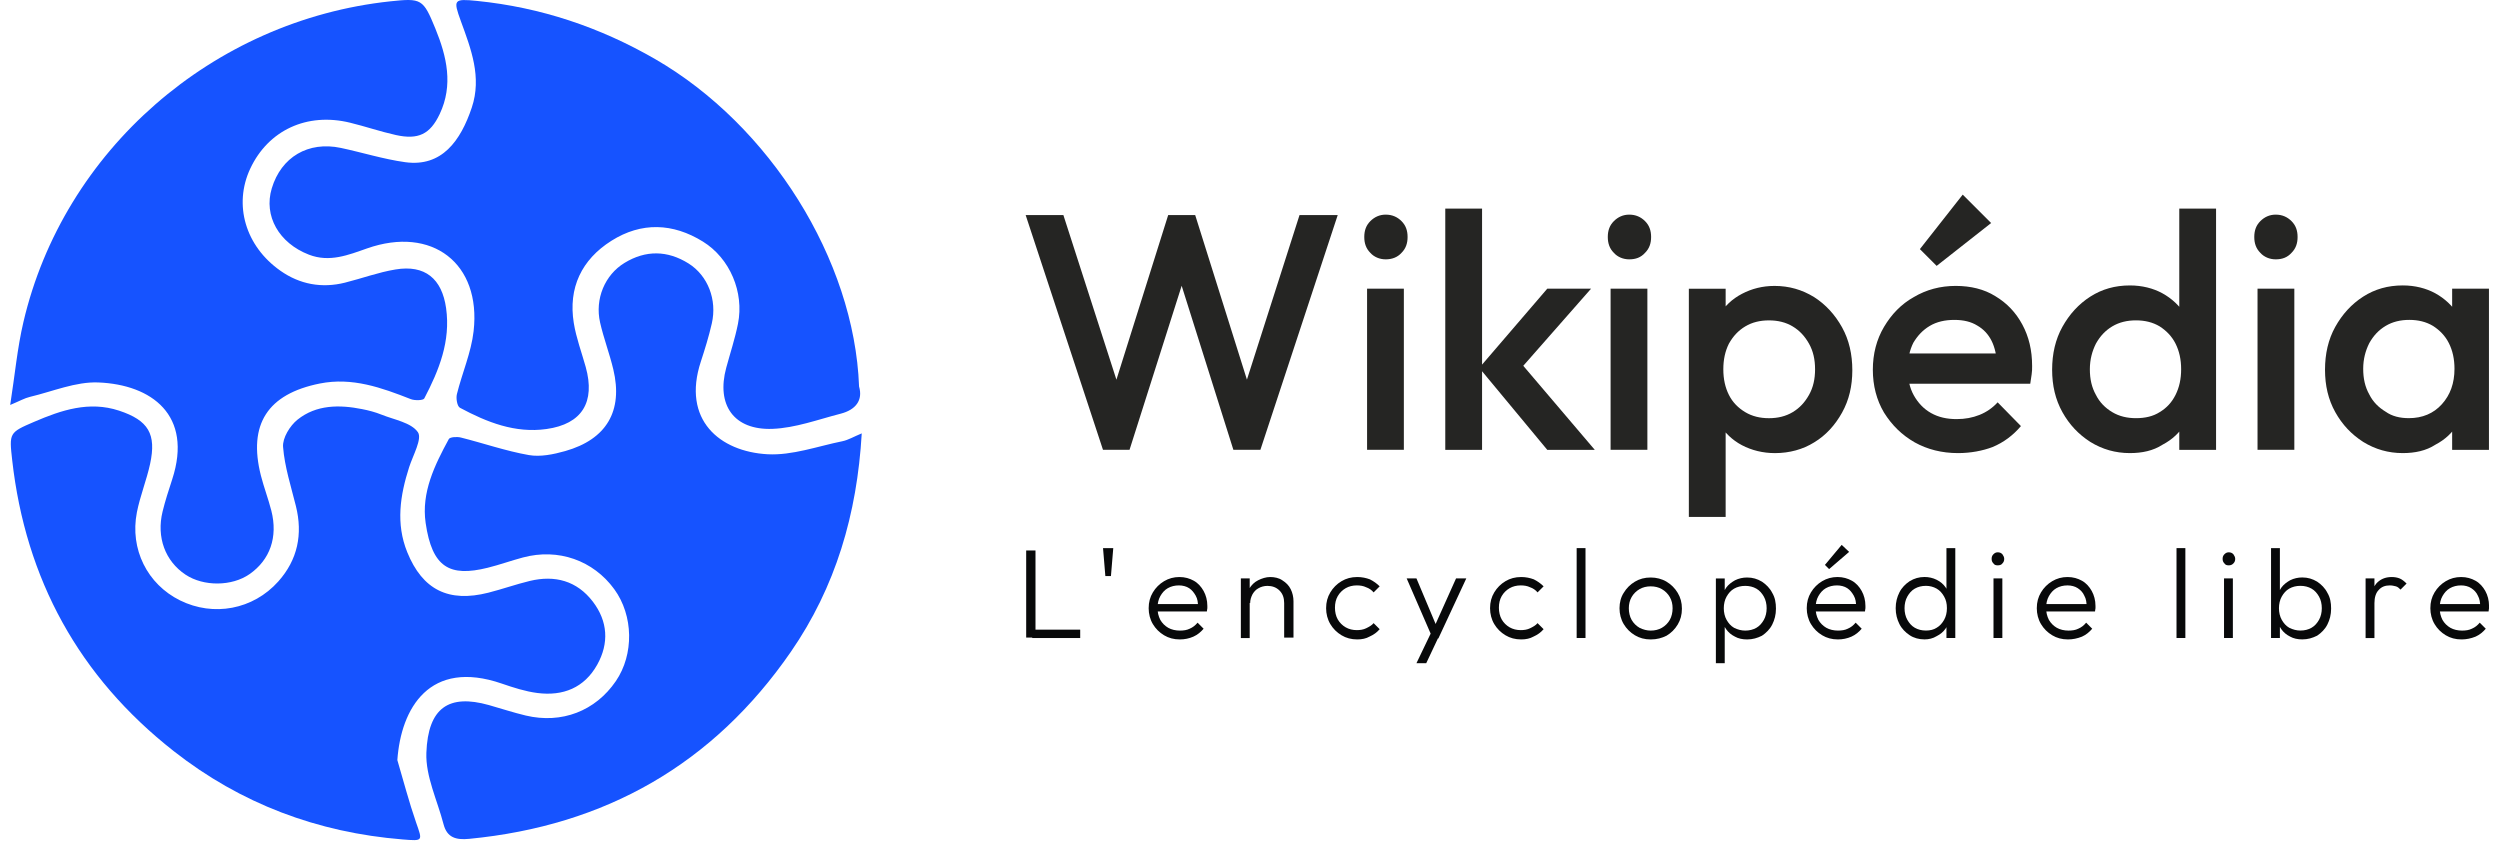 <svg width="228" height="77" viewBox="0 0 228 77" fill="none" xmlns="http://www.w3.org/2000/svg">
<g clip-path="url(#clip0_627_21253)">
<path d="M36.241 69.329C36.803 71.224 37.298 73.143 37.947 75.008C38.54 76.713 38.614 76.709 36.721 76.557C28.952 75.93 21.946 73.295 15.844 68.503C7.199 61.718 2.334 52.82 1.112 41.967C0.833 39.476 0.833 39.449 3.12 38.468C5.596 37.405 8.126 36.549 10.861 37.452C13.541 38.339 14.276 39.581 13.69 42.302C13.368 43.793 12.778 45.229 12.484 46.724C11.828 50.087 13.439 53.279 16.417 54.755C19.466 56.265 23.081 55.603 25.38 53.03C27.152 51.045 27.624 48.721 26.987 46.156C26.543 44.365 25.958 42.574 25.816 40.757C25.753 39.951 26.441 38.826 27.133 38.273C28.846 36.903 30.94 36.895 33.027 37.312C33.62 37.428 34.218 37.584 34.779 37.81C35.946 38.281 37.495 38.534 38.108 39.41C38.528 40.005 37.664 41.52 37.314 42.605C36.489 45.179 36.088 47.763 37.141 50.36C38.536 53.797 40.913 54.972 44.536 54.054C45.805 53.731 47.043 53.291 48.312 52.983C50.611 52.427 52.619 52.972 54.069 54.871C55.432 56.662 55.562 58.655 54.466 60.621C53.287 62.73 51.35 63.501 49.012 63.202C47.911 63.061 46.823 62.707 45.77 62.345C39.184 60.076 36.567 64.579 36.237 69.336L36.241 69.329Z" fill="#1653FF"/>
<path d="M78.591 39.524C78.163 46.893 76.21 53.534 72.124 59.45C65.062 69.68 55.227 75.305 42.779 76.504C41.596 76.617 40.771 76.399 40.452 75.173C39.89 72.997 38.806 70.805 38.885 68.653C39.038 64.523 40.947 63.281 44.582 64.301C45.706 64.616 46.818 64.99 47.954 65.258C51.227 66.037 54.307 64.842 56.166 62.117C57.832 59.676 57.773 56.142 56.025 53.74C54.103 51.101 50.913 49.98 47.698 50.84C46.614 51.128 45.557 51.513 44.468 51.782C41.022 52.634 39.407 51.774 38.818 47.687C38.417 44.911 39.639 42.424 40.932 40.042C41.038 39.851 41.682 39.816 42.028 39.902C44.099 40.423 46.13 41.132 48.229 41.502C49.282 41.688 50.48 41.439 51.541 41.139C55.325 40.069 56.838 37.469 55.934 33.689C55.592 32.249 55.054 30.855 54.728 29.411C54.241 27.266 55.16 25.071 56.956 23.977C58.893 22.793 60.877 22.832 62.787 24.023C64.563 25.133 65.412 27.344 64.917 29.5C64.65 30.672 64.292 31.828 63.919 32.969C62.166 38.29 65.64 41.19 70.005 41.428C72.253 41.548 74.556 40.7 76.827 40.24C77.358 40.131 77.849 39.831 78.591 39.524Z" fill="#1653FF"/>
<path d="M0.93 36.931C1.358 34.191 1.578 31.754 2.132 29.387C5.783 13.723 19.406 1.85 35.595 0.122C38.448 -0.181 38.593 -0.108 39.705 2.606C40.746 5.155 41.356 7.756 40.098 10.406C39.226 12.248 38.141 12.762 36.118 12.318C34.703 12.006 33.328 11.531 31.921 11.189C28 10.231 24.463 11.874 22.82 15.385C21.288 18.659 22.365 22.443 25.579 24.696C27.335 25.93 29.339 26.308 31.457 25.779C32.998 25.393 34.507 24.833 36.067 24.576C38.758 24.128 40.303 25.413 40.684 28.102C41.108 31.115 40.043 33.762 38.695 36.336C38.597 36.526 37.831 36.542 37.469 36.402C34.797 35.355 32.125 34.385 29.166 34.977C24.4 35.931 22.608 38.706 23.795 43.377C24.07 44.452 24.471 45.499 24.746 46.573C25.359 48.983 24.628 51.057 22.758 52.361C21.147 53.483 18.565 53.502 16.919 52.408C15.064 51.174 14.254 48.998 14.828 46.651C15.068 45.662 15.39 44.689 15.704 43.72C17.614 37.861 13.822 35.078 8.977 34.88C6.914 34.794 4.808 35.701 2.729 36.195C2.246 36.308 1.802 36.569 0.934 36.931H0.93Z" fill="#1653FF"/>
<path d="M78.346 35.246C78.715 36.496 78.047 37.376 76.664 37.73C74.605 38.259 72.534 39.034 70.448 39.112C66.915 39.244 65.316 36.924 66.231 33.545C66.593 32.206 67.033 30.883 67.304 29.524C67.878 26.647 66.569 23.561 64.11 22.035C61.367 20.334 58.498 20.232 55.764 21.957C53.04 23.677 51.814 26.246 52.329 29.454C52.549 30.816 53.044 32.132 53.418 33.471C54.306 36.667 53.087 38.672 49.842 39.127C46.977 39.532 44.4 38.504 41.948 37.189C41.692 37.052 41.574 36.332 41.669 35.947C42.144 34.024 42.973 32.152 43.193 30.205C43.897 24 39.386 20.579 33.48 22.654C31.77 23.253 30.057 23.954 28.175 23.226C25.44 22.171 24.029 19.691 24.784 17.184C25.644 14.319 28.112 12.86 31.087 13.49C33.044 13.907 34.969 14.514 36.946 14.79C40.301 15.258 42.014 12.832 43.028 9.808C43.956 7.032 42.958 4.471 42.03 1.925C41.319 -0.037 41.366 -0.13 43.504 0.084C49.315 0.672 54.703 2.478 59.752 5.39C70.188 11.412 77.914 23.669 78.346 35.235V35.246Z" fill="#1653FF"/>
<g clip-path="url(#clip1_627_21253)">
<path d="M100.592 41.024L93.541 19.617H96.981L102.291 36.097H101.356L106.538 19.617H109.002L114.183 36.097H113.249L118.516 19.617H121.999L114.948 41.024H112.484L107.303 24.587H108.237L103.013 41.024H100.592Z" fill="#252523"/>
<path d="M126.376 23.652C125.824 23.652 125.314 23.439 124.974 23.057C124.592 22.675 124.422 22.208 124.422 21.613C124.422 21.018 124.592 20.551 124.974 20.169C125.356 19.787 125.824 19.574 126.376 19.574C126.97 19.574 127.438 19.787 127.82 20.169C128.202 20.551 128.372 21.018 128.372 21.613C128.372 22.208 128.202 22.675 127.82 23.057C127.438 23.482 126.928 23.652 126.376 23.652ZM124.677 41.023V26.328H128.032V41.023H124.677Z" fill="#252523"/>
<path d="M131.809 41.025V19.023H135.164V41.025H131.809ZM141.11 41.025L134.909 33.55L141.11 26.329H145.103L138.01 34.399L138.18 32.488L145.443 41.025H141.11Z" fill="#252523"/>
<path d="M148.585 23.652C148.033 23.652 147.523 23.439 147.183 23.057C146.801 22.675 146.631 22.208 146.631 21.613C146.631 21.018 146.801 20.551 147.183 20.169C147.565 19.787 148.033 19.574 148.585 19.574C149.179 19.574 149.647 19.787 150.029 20.169C150.411 20.551 150.581 21.018 150.581 21.613C150.581 22.208 150.411 22.675 150.029 23.057C149.647 23.482 149.179 23.652 148.585 23.652ZM146.886 41.023V26.328H150.241V41.023H146.886Z" fill="#252523"/>
<path d="M154.023 47.143V26.331H157.379V30.281L156.784 33.849L157.379 37.417V47.143H154.023ZM161.881 41.324C160.777 41.324 159.757 41.069 158.865 40.602C157.974 40.135 157.294 39.455 156.784 38.648C156.275 37.799 156.02 36.864 156.02 35.803V31.598C156.02 30.536 156.275 29.602 156.784 28.752C157.294 27.902 157.974 27.265 158.865 26.798C159.757 26.331 160.734 26.076 161.839 26.076C163.155 26.076 164.345 26.416 165.449 27.096C166.511 27.775 167.36 28.71 167.997 29.856C168.634 31.003 168.932 32.32 168.932 33.764C168.932 35.208 168.634 36.482 167.997 37.629C167.36 38.776 166.511 39.71 165.449 40.347C164.43 40.984 163.198 41.324 161.881 41.324ZM161.329 38.139C162.136 38.139 162.858 37.969 163.495 37.587C164.132 37.204 164.599 36.695 164.982 36.015C165.364 35.336 165.534 34.571 165.534 33.679C165.534 32.787 165.364 32.023 164.982 31.343C164.599 30.663 164.132 30.154 163.495 29.771C162.858 29.389 162.136 29.219 161.329 29.219C160.522 29.219 159.8 29.389 159.163 29.771C158.526 30.154 158.058 30.663 157.676 31.343C157.336 32.023 157.167 32.787 157.167 33.679C157.167 34.571 157.336 35.336 157.676 36.015C158.016 36.695 158.526 37.204 159.163 37.587C159.8 37.969 160.522 38.139 161.329 38.139Z" fill="#252523"/>
<path d="M178.575 41.323C177.089 41.323 175.772 40.983 174.625 40.346C173.436 39.666 172.544 38.775 171.822 37.628C171.143 36.481 170.803 35.164 170.803 33.72C170.803 32.276 171.143 30.959 171.822 29.813C172.502 28.666 173.394 27.731 174.54 27.094C175.687 26.415 176.961 26.075 178.363 26.075C179.722 26.075 180.954 26.372 181.973 27.009C183.035 27.646 183.842 28.496 184.437 29.6C185.031 30.704 185.329 31.936 185.329 33.38C185.329 33.635 185.329 33.89 185.286 34.145C185.244 34.4 185.201 34.697 185.159 34.994H173.096V32.234H183.417L182.143 33.338C182.101 32.446 181.931 31.681 181.634 31.087C181.336 30.492 180.912 30.025 180.317 29.685C179.765 29.345 179.085 29.175 178.236 29.175C177.386 29.175 176.622 29.345 175.985 29.728C175.347 30.11 174.88 30.62 174.498 31.257C174.158 31.936 173.988 32.701 173.988 33.635C173.988 34.57 174.158 35.377 174.54 36.056C174.923 36.736 175.432 37.288 176.112 37.67C176.792 38.053 177.556 38.222 178.448 38.222C179.213 38.222 179.892 38.095 180.529 37.84C181.166 37.585 181.719 37.203 182.186 36.693L184.309 38.859C183.587 39.709 182.738 40.346 181.719 40.771C180.827 41.111 179.722 41.323 178.575 41.323ZM176.622 24.248L175.093 22.719L179 17.75L181.591 20.341L176.622 24.248Z" fill="#252523"/>
<path d="M194.247 41.322C192.931 41.322 191.741 40.982 190.637 40.303C189.575 39.623 188.726 38.731 188.089 37.584C187.452 36.438 187.154 35.163 187.154 33.719C187.154 32.275 187.452 30.959 188.089 29.812C188.726 28.665 189.575 27.731 190.637 27.051C191.699 26.371 192.888 26.032 194.247 26.032C195.352 26.032 196.371 26.287 197.221 26.754C198.07 27.221 198.792 27.901 199.302 28.707C199.812 29.557 200.066 30.491 200.066 31.553V35.758C200.066 36.82 199.812 37.754 199.302 38.604C198.792 39.453 198.113 40.09 197.221 40.558C196.371 41.11 195.352 41.322 194.247 41.322ZM194.8 38.137C195.649 38.137 196.371 37.967 196.966 37.584C197.603 37.202 198.07 36.693 198.41 36.013C198.75 35.333 198.92 34.569 198.92 33.677C198.92 32.785 198.75 32.02 198.41 31.341C198.07 30.661 197.56 30.152 196.966 29.769C196.329 29.387 195.607 29.217 194.8 29.217C193.993 29.217 193.271 29.387 192.633 29.769C191.996 30.152 191.529 30.661 191.147 31.341C190.807 32.02 190.595 32.785 190.595 33.677C190.595 34.569 190.765 35.333 191.147 36.013C191.487 36.693 191.996 37.202 192.633 37.584C193.271 37.967 193.993 38.137 194.8 38.137ZM202.105 41.025H198.75V37.075L199.344 33.507L198.75 29.939V19.023H202.105V41.025Z" fill="#252523"/>
<path d="M207.544 23.652C206.991 23.652 206.482 23.439 206.142 23.057C205.76 22.675 205.59 22.208 205.59 21.613C205.59 21.018 205.76 20.551 206.142 20.169C206.524 19.787 206.991 19.574 207.544 19.574C208.138 19.574 208.605 19.787 208.988 20.169C209.37 20.551 209.54 21.018 209.54 21.613C209.54 22.208 209.37 22.675 208.988 23.057C208.605 23.482 208.138 23.652 207.544 23.652ZM205.887 41.023V26.328H209.243V41.023H205.887Z" fill="#252523"/>
<path d="M219.134 41.322C217.817 41.322 216.628 40.982 215.524 40.303C214.462 39.623 213.613 38.731 212.975 37.584C212.338 36.437 212.041 35.163 212.041 33.719C212.041 32.275 212.338 30.958 212.975 29.811C213.613 28.665 214.462 27.73 215.524 27.051C216.586 26.371 217.775 26.031 219.134 26.031C220.238 26.031 221.258 26.286 222.107 26.753C222.957 27.221 223.679 27.9 224.189 28.707C224.698 29.557 224.953 30.491 224.953 31.553V35.758C224.953 36.82 224.698 37.754 224.189 38.603C223.679 39.453 222.999 40.09 222.107 40.557C221.258 41.109 220.238 41.322 219.134 41.322ZM219.686 38.136C220.918 38.136 221.937 37.712 222.702 36.862C223.466 36.013 223.849 34.951 223.849 33.634C223.849 32.742 223.679 31.978 223.339 31.298C222.999 30.618 222.49 30.109 221.895 29.727C221.258 29.344 220.536 29.174 219.729 29.174C218.922 29.174 218.2 29.344 217.563 29.727C216.926 30.109 216.458 30.618 216.076 31.298C215.736 31.978 215.524 32.742 215.524 33.634C215.524 34.526 215.694 35.291 216.076 35.97C216.416 36.65 216.926 37.159 217.563 37.542C218.157 37.966 218.879 38.136 219.686 38.136ZM223.636 41.025V37.075L224.231 33.507L223.636 29.939V26.329H226.992V41.025H223.636Z" fill="#252523"/>
<path d="M93.588 58.188V50.203H94.437V58.146H93.588V58.188ZM94.14 58.188V57.424H98.515V58.188H94.14Z" fill="#08090A"/>
<path d="M100.808 52.537L100.596 49.988H101.53L101.318 52.537H100.808Z" fill="#08090A"/>
<path d="M107.604 58.316C107.051 58.316 106.584 58.189 106.159 57.934C105.735 57.679 105.395 57.34 105.14 56.915C104.885 56.49 104.758 55.98 104.758 55.471C104.758 54.919 104.885 54.451 105.14 54.027C105.395 53.602 105.735 53.262 106.159 53.007C106.584 52.752 107.051 52.625 107.561 52.625C108.071 52.625 108.496 52.752 108.878 52.965C109.26 53.177 109.557 53.517 109.77 53.899C109.982 54.282 110.11 54.749 110.11 55.258C110.11 55.301 110.11 55.386 110.11 55.471C110.11 55.556 110.067 55.641 110.067 55.768H105.31V55.089H109.557L109.26 55.343C109.26 54.961 109.218 54.621 109.048 54.324C108.878 54.027 108.708 53.814 108.453 53.644C108.198 53.474 107.858 53.389 107.519 53.389C107.136 53.389 106.797 53.474 106.499 53.644C106.202 53.814 105.99 54.069 105.82 54.366C105.65 54.664 105.565 55.046 105.565 55.428C105.565 55.853 105.65 56.193 105.82 56.533C105.99 56.83 106.244 57.085 106.542 57.255C106.839 57.425 107.221 57.51 107.604 57.51C107.943 57.51 108.241 57.467 108.496 57.34C108.793 57.212 109.005 57.042 109.218 56.787L109.77 57.34C109.515 57.637 109.218 57.892 108.835 58.062C108.453 58.232 108.028 58.316 107.604 58.316Z" fill="#08090A"/>
<path d="M113.166 58.189V52.752H113.973V58.189H113.166ZM117.116 58.189V55.004C117.116 54.536 116.989 54.154 116.691 53.857C116.394 53.559 116.012 53.432 115.587 53.432C115.29 53.432 114.992 53.517 114.78 53.644C114.525 53.772 114.355 53.984 114.228 54.197C114.1 54.451 114.015 54.706 114.015 55.004L113.633 54.791C113.633 54.366 113.718 54.027 113.931 53.687C114.143 53.347 114.398 53.092 114.738 52.922C115.077 52.752 115.46 52.625 115.842 52.625C116.224 52.625 116.649 52.71 116.946 52.922C117.286 53.135 117.541 53.389 117.711 53.729C117.881 54.069 117.966 54.451 117.966 54.834V58.147H117.116V58.189Z" fill="#08090A"/>
<path d="M123.787 58.316C123.235 58.316 122.768 58.189 122.343 57.934C121.918 57.679 121.579 57.34 121.324 56.915C121.069 56.49 120.941 55.98 120.941 55.471C120.941 54.919 121.069 54.451 121.324 54.027C121.579 53.602 121.918 53.262 122.343 53.007C122.768 52.752 123.235 52.625 123.787 52.625C124.212 52.625 124.594 52.71 124.934 52.837C125.274 53.007 125.571 53.22 125.826 53.474L125.274 54.027C125.104 53.814 124.849 53.644 124.594 53.559C124.339 53.432 124.042 53.389 123.745 53.389C123.362 53.389 123.023 53.474 122.725 53.644C122.428 53.814 122.173 54.069 122.003 54.366C121.833 54.664 121.748 55.004 121.748 55.428C121.748 55.81 121.833 56.193 122.003 56.49C122.173 56.787 122.428 57.042 122.725 57.212C123.023 57.382 123.362 57.467 123.745 57.467C124.042 57.467 124.339 57.425 124.594 57.297C124.849 57.17 125.104 57.042 125.274 56.83L125.826 57.382C125.571 57.679 125.274 57.892 124.891 58.062C124.594 58.232 124.212 58.316 123.787 58.316Z" fill="#08090A"/>
<path d="M130.668 58.231L128.289 52.752H129.181L131.092 57.297H130.753L132.791 52.752H133.726L131.177 58.231H130.668ZM129.181 60.482L130.668 57.382L131.135 58.231L130.073 60.482H129.181Z" fill="#08090A"/>
<path d="M138.738 58.316C138.186 58.316 137.719 58.189 137.294 57.934C136.869 57.679 136.53 57.34 136.275 56.915C136.02 56.49 135.893 55.98 135.893 55.471C135.893 54.919 136.02 54.451 136.275 54.027C136.53 53.602 136.869 53.262 137.294 53.007C137.719 52.752 138.186 52.625 138.738 52.625C139.163 52.625 139.545 52.71 139.885 52.837C140.225 53.007 140.522 53.22 140.777 53.474L140.225 54.027C140.055 53.814 139.8 53.644 139.545 53.559C139.29 53.432 138.993 53.389 138.696 53.389C138.314 53.389 137.974 53.474 137.676 53.644C137.379 53.814 137.124 54.069 136.954 54.366C136.785 54.664 136.7 55.004 136.7 55.428C136.7 55.81 136.785 56.193 136.954 56.49C137.124 56.787 137.379 57.042 137.676 57.212C137.974 57.382 138.314 57.467 138.696 57.467C138.993 57.467 139.29 57.425 139.545 57.297C139.8 57.17 140.055 57.042 140.225 56.83L140.777 57.382C140.522 57.679 140.225 57.892 139.843 58.062C139.545 58.232 139.163 58.316 138.738 58.316Z" fill="#08090A"/>
<path d="M143.791 58.186V49.988H144.598V58.186H143.791Z" fill="#08090A"/>
<path d="M150.545 58.317C149.993 58.317 149.526 58.19 149.101 57.935C148.676 57.68 148.336 57.34 148.081 56.915C147.827 56.491 147.699 55.981 147.699 55.471C147.699 54.962 147.827 54.452 148.081 54.07C148.336 53.645 148.676 53.305 149.101 53.05C149.526 52.795 149.993 52.668 150.545 52.668C151.055 52.668 151.564 52.795 151.989 53.05C152.414 53.305 152.754 53.645 153.008 54.07C153.263 54.494 153.391 54.962 153.391 55.514C153.391 56.066 153.263 56.533 153.008 56.958C152.754 57.383 152.414 57.722 151.989 57.977C151.564 58.19 151.097 58.317 150.545 58.317ZM150.545 57.51C150.927 57.51 151.267 57.425 151.564 57.255C151.862 57.085 152.117 56.83 152.286 56.533C152.456 56.236 152.541 55.853 152.541 55.471C152.541 55.089 152.456 54.749 152.286 54.452C152.117 54.155 151.862 53.9 151.564 53.73C151.267 53.56 150.927 53.475 150.545 53.475C150.163 53.475 149.823 53.56 149.526 53.73C149.228 53.9 148.973 54.155 148.804 54.452C148.634 54.749 148.549 55.089 148.549 55.471C148.549 55.853 148.634 56.236 148.804 56.533C148.973 56.83 149.228 57.085 149.526 57.255C149.865 57.425 150.205 57.51 150.545 57.51Z" fill="#08090A"/>
<path d="M156.488 60.483V52.753H157.295V54.155L157.125 55.471L157.295 56.788V60.483H156.488ZM159.334 58.317C158.909 58.317 158.527 58.232 158.23 58.062C157.89 57.892 157.635 57.68 157.423 57.383C157.21 57.085 157.083 56.745 157.04 56.363V54.664C157.083 54.282 157.21 53.9 157.423 53.602C157.635 53.305 157.932 53.093 158.23 52.923C158.57 52.753 158.952 52.668 159.334 52.668C159.844 52.668 160.268 52.795 160.693 53.05C161.075 53.305 161.415 53.645 161.628 54.07C161.882 54.494 161.967 54.962 161.967 55.514C161.967 56.066 161.84 56.533 161.628 56.958C161.415 57.383 161.075 57.722 160.693 57.977C160.268 58.19 159.844 58.317 159.334 58.317ZM159.164 57.51C159.546 57.51 159.886 57.425 160.184 57.255C160.481 57.085 160.693 56.83 160.863 56.533C161.033 56.236 161.118 55.853 161.118 55.471C161.118 55.089 161.033 54.707 160.863 54.409C160.693 54.112 160.481 53.857 160.184 53.687C159.886 53.517 159.546 53.432 159.164 53.432C158.782 53.432 158.442 53.517 158.145 53.687C157.847 53.857 157.635 54.112 157.465 54.409C157.295 54.707 157.21 55.089 157.21 55.471C157.21 55.853 157.295 56.236 157.465 56.533C157.635 56.83 157.847 57.085 158.145 57.255C158.485 57.425 158.824 57.51 159.164 57.51Z" fill="#08090A"/>
<path d="M167.621 58.316C167.069 58.316 166.602 58.188 166.177 57.933C165.752 57.678 165.413 57.339 165.158 56.914C164.903 56.489 164.775 55.98 164.775 55.47C164.775 54.918 164.903 54.45 165.158 54.026C165.413 53.601 165.752 53.261 166.177 53.006C166.602 52.752 167.069 52.624 167.579 52.624C168.088 52.624 168.513 52.752 168.895 52.964C169.278 53.176 169.575 53.516 169.787 53.898C170 54.281 170.127 54.748 170.127 55.257C170.127 55.3 170.127 55.385 170.127 55.47C170.127 55.555 170.085 55.64 170.085 55.767H165.328V55.087H169.575L169.278 55.342C169.278 54.96 169.235 54.62 169.065 54.323C168.895 54.026 168.725 53.813 168.471 53.643C168.216 53.474 167.876 53.389 167.536 53.389C167.154 53.389 166.814 53.474 166.517 53.643C166.22 53.813 166.007 54.068 165.837 54.365C165.667 54.663 165.582 55.045 165.582 55.427C165.582 55.852 165.667 56.192 165.837 56.532C166.007 56.829 166.262 57.084 166.559 57.254C166.857 57.424 167.239 57.509 167.621 57.509C167.961 57.509 168.258 57.466 168.513 57.339C168.81 57.211 169.023 57.041 169.235 56.786L169.787 57.339C169.532 57.636 169.235 57.891 168.853 58.061C168.471 58.231 168.046 58.316 167.621 58.316ZM166.814 51.902L166.432 51.52L167.961 49.693L168.641 50.331L166.814 51.902Z" fill="#08090A"/>
<path d="M175.52 58.313C175.01 58.313 174.543 58.186 174.161 57.931C173.779 57.676 173.439 57.336 173.227 56.911C173.014 56.487 172.887 56.02 172.887 55.467C172.887 54.915 173.014 54.448 173.227 54.023C173.439 53.599 173.779 53.259 174.161 53.004C174.586 52.749 175.01 52.622 175.52 52.622C175.902 52.622 176.285 52.707 176.624 52.877C176.964 53.046 177.219 53.259 177.431 53.556C177.644 53.853 177.771 54.193 177.814 54.618V56.317C177.771 56.699 177.644 57.039 177.431 57.336C177.219 57.634 176.964 57.846 176.624 58.016C176.285 58.228 175.902 58.313 175.52 58.313ZM175.648 57.506C176.03 57.506 176.37 57.421 176.624 57.251C176.922 57.081 177.134 56.827 177.304 56.529C177.474 56.232 177.559 55.85 177.559 55.467C177.559 55.043 177.474 54.703 177.304 54.406C177.134 54.108 176.922 53.853 176.624 53.684C176.327 53.514 175.987 53.429 175.648 53.429C175.265 53.429 174.925 53.514 174.628 53.684C174.331 53.853 174.118 54.108 173.949 54.406C173.779 54.703 173.694 55.085 173.694 55.467C173.694 55.85 173.779 56.232 173.949 56.529C174.118 56.827 174.331 57.081 174.628 57.251C174.925 57.421 175.265 57.506 175.648 57.506ZM178.323 58.186H177.516V56.742L177.686 55.383L177.516 54.066V49.988H178.323V58.186Z" fill="#08090A"/>
<path d="M182.189 51.56C182.019 51.56 181.892 51.518 181.807 51.391C181.679 51.263 181.637 51.136 181.637 50.966C181.637 50.796 181.679 50.668 181.807 50.541C181.934 50.414 182.061 50.371 182.189 50.371C182.359 50.371 182.486 50.414 182.614 50.541C182.699 50.668 182.784 50.796 182.784 50.966C182.784 51.136 182.741 51.263 182.614 51.391C182.529 51.518 182.359 51.56 182.189 51.56ZM181.807 58.186V52.75H182.614V58.186H181.807Z" fill="#08090A"/>
<path d="M188.602 58.316C188.049 58.316 187.582 58.189 187.157 57.934C186.733 57.679 186.393 57.34 186.138 56.915C185.883 56.49 185.756 55.98 185.756 55.471C185.756 54.919 185.883 54.451 186.138 54.027C186.393 53.602 186.733 53.262 187.157 53.007C187.582 52.752 188.049 52.625 188.559 52.625C189.069 52.625 189.494 52.752 189.876 52.965C190.258 53.177 190.555 53.517 190.768 53.899C190.98 54.282 191.108 54.749 191.108 55.258C191.108 55.301 191.108 55.386 191.108 55.471C191.108 55.556 191.065 55.641 191.065 55.768H186.35V55.089H190.598L190.301 55.343C190.301 54.961 190.258 54.621 190.088 54.324C189.961 54.027 189.748 53.814 189.494 53.644C189.239 53.474 188.899 53.389 188.559 53.389C188.177 53.389 187.837 53.474 187.54 53.644C187.242 53.814 187.03 54.069 186.86 54.366C186.69 54.664 186.605 55.046 186.605 55.428C186.605 55.853 186.69 56.193 186.86 56.533C187.03 56.83 187.285 57.085 187.582 57.255C187.88 57.425 188.262 57.51 188.644 57.51C188.984 57.51 189.281 57.467 189.536 57.34C189.833 57.212 190.046 57.042 190.258 56.787L190.81 57.34C190.555 57.637 190.258 57.892 189.876 58.062C189.451 58.232 189.026 58.316 188.602 58.316Z" fill="#08090A"/>
<path d="M198.498 58.186V49.988H199.305V58.186H198.498Z" fill="#08090A"/>
<path d="M203.255 51.56C203.085 51.56 202.958 51.518 202.873 51.391C202.746 51.263 202.703 51.136 202.703 50.966C202.703 50.796 202.746 50.668 202.873 50.541C203 50.414 203.128 50.371 203.255 50.371C203.425 50.371 203.553 50.414 203.68 50.541C203.765 50.668 203.85 50.796 203.85 50.966C203.85 51.136 203.807 51.263 203.68 51.391C203.553 51.518 203.425 51.56 203.255 51.56ZM202.831 58.186V52.75H203.638V58.186H202.831Z" fill="#08090A"/>
<path d="M207.119 58.186V49.988H207.926V54.066L207.756 55.383L207.926 56.742V58.186H207.119ZM209.965 58.313C209.54 58.313 209.158 58.228 208.861 58.058C208.521 57.888 208.266 57.676 208.054 57.379C207.841 57.081 207.714 56.742 207.671 56.359V54.66C207.714 54.278 207.841 53.896 208.054 53.599C208.266 53.301 208.563 53.089 208.861 52.919C209.2 52.749 209.583 52.664 209.965 52.664C210.475 52.664 210.899 52.792 211.324 53.046C211.706 53.301 212.046 53.641 212.258 54.066C212.513 54.49 212.598 54.958 212.598 55.51C212.598 56.062 212.471 56.529 212.258 56.954C212.046 57.379 211.706 57.718 211.324 57.973C210.899 58.186 210.475 58.313 209.965 58.313ZM209.795 57.506C210.177 57.506 210.517 57.421 210.814 57.251C211.112 57.081 211.324 56.827 211.494 56.529C211.664 56.232 211.749 55.85 211.749 55.467C211.749 55.085 211.664 54.703 211.494 54.406C211.324 54.108 211.112 53.853 210.814 53.684C210.517 53.514 210.177 53.429 209.795 53.429C209.413 53.429 209.073 53.514 208.776 53.684C208.478 53.853 208.266 54.108 208.096 54.406C207.926 54.703 207.841 55.085 207.841 55.467C207.841 55.85 207.926 56.232 208.096 56.529C208.266 56.827 208.478 57.081 208.776 57.251C209.115 57.421 209.455 57.506 209.795 57.506Z" fill="#08090A"/>
<path d="M215.742 58.189V52.752H216.549V58.189H215.742ZM216.549 55.004L216.209 54.876C216.209 54.197 216.379 53.644 216.719 53.22C217.059 52.837 217.526 52.625 218.121 52.625C218.376 52.625 218.63 52.667 218.843 52.752C219.055 52.837 219.268 53.007 219.48 53.22L218.928 53.772C218.8 53.644 218.673 53.517 218.503 53.474C218.333 53.432 218.163 53.389 217.951 53.389C217.526 53.389 217.186 53.517 216.931 53.814C216.677 54.069 216.549 54.494 216.549 55.004Z" fill="#08090A"/>
<path d="M224.494 58.316C223.942 58.316 223.475 58.189 223.05 57.934C222.625 57.679 222.286 57.34 222.031 56.915C221.776 56.49 221.648 55.98 221.648 55.471C221.648 54.919 221.776 54.451 222.031 54.027C222.286 53.602 222.625 53.262 223.05 53.007C223.475 52.752 223.942 52.625 224.452 52.625C224.961 52.625 225.386 52.752 225.768 52.965C226.151 53.177 226.448 53.517 226.66 53.899C226.873 54.282 227 54.749 227 55.258C227 55.301 227 55.386 227 55.471C227 55.556 226.958 55.641 226.958 55.768H222.243V55.089H226.49L226.193 55.343C226.193 54.961 226.151 54.621 225.981 54.324C225.853 54.027 225.641 53.814 225.386 53.644C225.131 53.474 224.792 53.389 224.452 53.389C224.069 53.389 223.73 53.474 223.432 53.644C223.135 53.814 222.923 54.069 222.753 54.366C222.583 54.664 222.498 55.046 222.498 55.428C222.498 55.853 222.583 56.193 222.753 56.533C222.923 56.83 223.177 57.085 223.475 57.255C223.772 57.425 224.154 57.51 224.537 57.51C224.876 57.51 225.174 57.467 225.429 57.34C225.726 57.212 225.938 57.042 226.151 56.787L226.703 57.34C226.448 57.637 226.151 57.892 225.768 58.062C225.344 58.232 224.919 58.316 224.494 58.316Z" fill="#08090A"/>
</g>
</g>
<defs>
<clipPath id="clip0_627_21253">
<rect width="226.131" height="76.623" fill="white" transform="translate(0.93)"/>
</clipPath>
<clipPath id="clip1_627_21253">
<rect width="133.453" height="46.721" fill="white" transform="translate(93.543 14.949)"/>
</clipPath>
</defs>
</svg>
